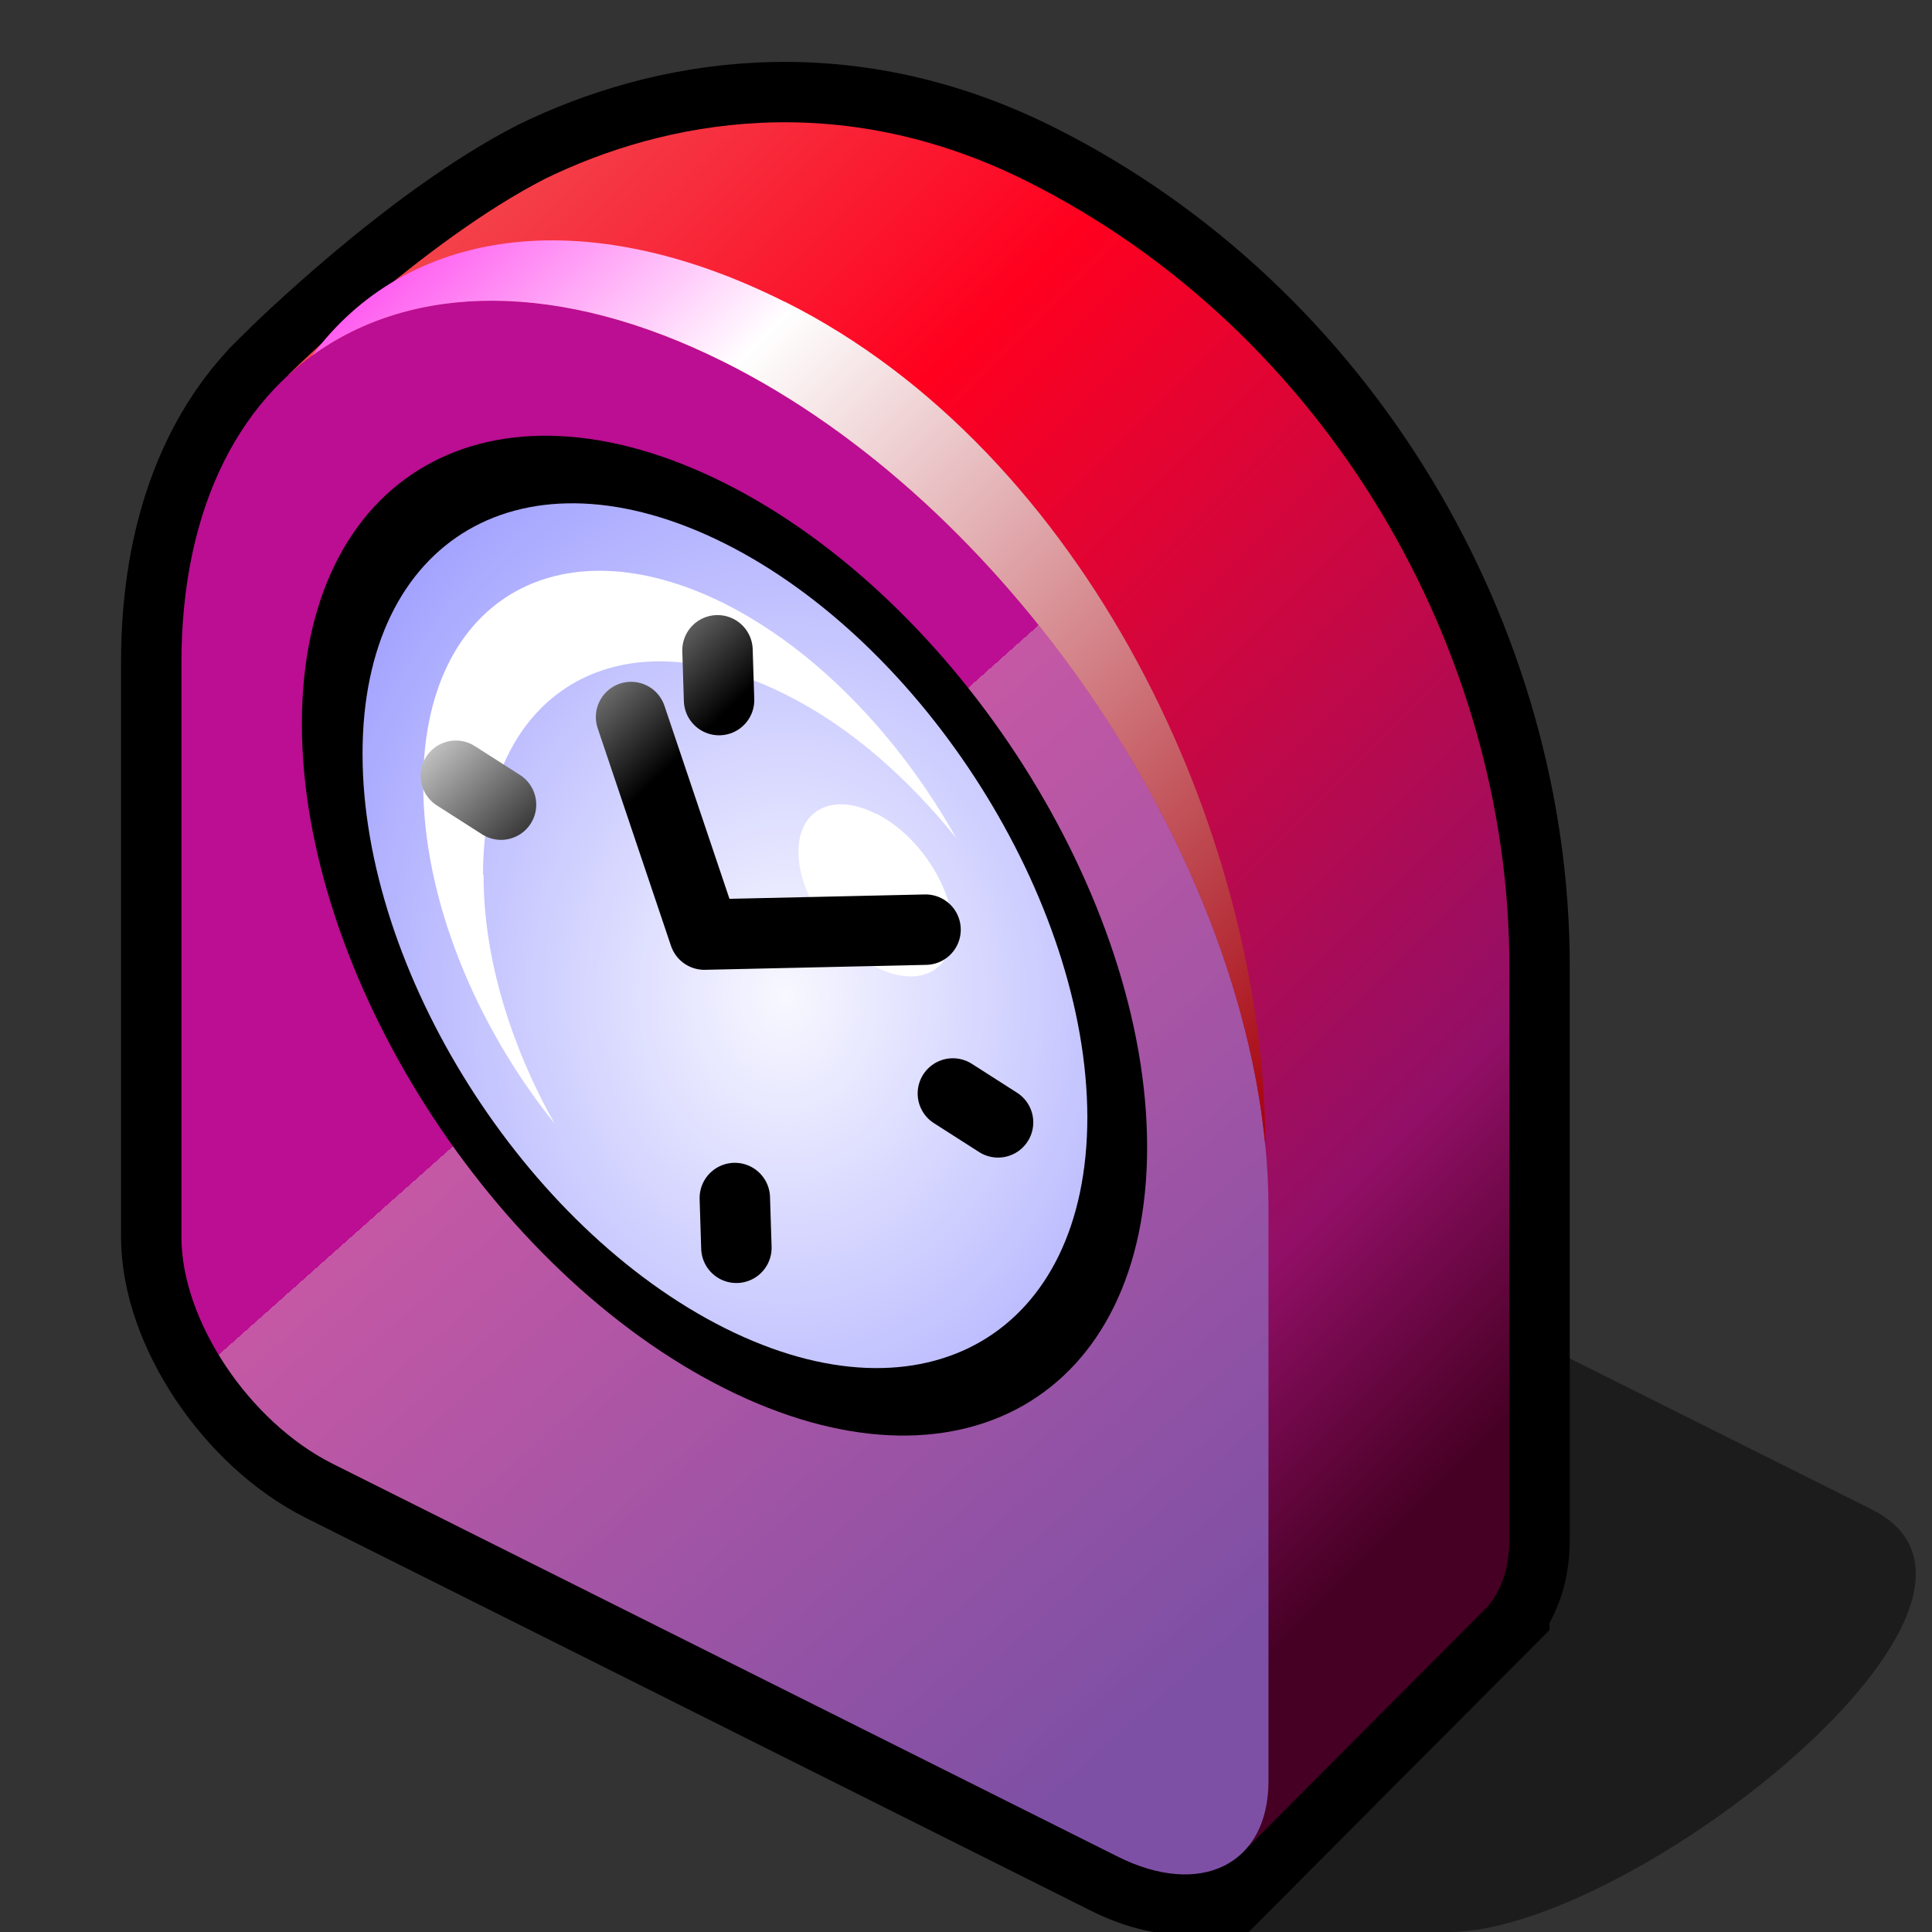 <?xml version="1.0" encoding="UTF-8" standalone="no"?>
<svg
   xmlns:dc="http://purl.org/dc/elements/1.1/"
   xmlns:cc="http://creativecommons.org/ns#"
   xmlns:rdf="http://www.w3.org/1999/02/22-rdf-syntax-ns#"
   xmlns:svg="http://www.w3.org/2000/svg"
   xmlns="http://www.w3.org/2000/svg"
   xmlns:xlink="http://www.w3.org/1999/xlink"
   xmlns:sodipodi="http://sodipodi.sourceforge.net/DTD/sodipodi-0.dtd"
   xmlns:inkscape="http://www.inkscape.org/namespaces/inkscape"
   version="1.1"
   width="64"
   height="64"
   color-interpolation="linearRGB"
   id="svg2"
   inkscape:version="0.47 r22583"
   sodipodi:docname="emblem-urgent.svg">
  <rect width="100%" height="100%" fill="#333333" stroke="none"/>
  <defs
     id="defs59">
    <inkscape:perspective
       sodipodi:type="inkscape:persp3d"
       inkscape:vp_x="0 : 32 : 1"
       inkscape:vp_y="0 : 1000 : 0"
       inkscape:vp_z="64 : 32 : 1"
       inkscape:persp3d-origin="32 : 21.333333 : 1"
       id="perspective63" />
    <linearGradient
       y2="-25.25"
       x2="122.5"
       y1="-81.76"
       x1="66"
       gradientUnits="userSpaceOnUse"
       id="gradient0">
      <stop
         id="stop11"
         stop-color="#04a3a5"
         offset="0.257"
         style="stop-color:#ee5f5d;stop-opacity:1;" />
      <stop
         id="stop13"
         stop-color="#b3feff"
         offset="0.523"
         style="stop-color:#ff001f;stop-opacity:1;" />
      <stop
         id="stop15"
         stop-color="#026667"
         offset="0.882"
         style="stop-color:#920f67;stop-opacity:1;" />
      <stop
         id="stop17"
         stop-color="#037072"
         offset="1"
         style="stop-color:#450023;stop-opacity:1;" />
    </linearGradient>
    <linearGradient
       y2="-11.7"
       x2="115.02"
       y1="-54.65"
       x1="76.8"
       gradientUnits="userSpaceOnUse"
       id="gradient1">
      <stop
         id="stop22"
         stop-color="#40c5c7"
         offset="0.489"
         style="stop-color:#bb0e92;stop-opacity:1;" />
      <stop
         id="stop24"
         stop-color="#30a3a5"
         offset="0"
         style="stop-color:#c558a5;stop-opacity:1;" />
      <stop
         id="stop26"
         stop-color="#28a3a5"
         offset="1"
         style="stop-color:#7e50a5;stop-opacity:1;" />
    </linearGradient>
    <linearGradient
       y2="35.9"
       x2="44.02"
       y1="6.93"
       x1="15.05"
       gradientUnits="userSpaceOnUse"
       id="gradient2">
      <stop
         id="stop31"
         stop-color="#9beff0"
         offset="0"
         style="stop-color:#ff5ef0;stop-opacity:1;" />
      <stop
         id="stop33"
         stop-color="#ffffff"
         offset="0.25" />
      <stop
         id="stop35"
         stop-color="#04a8aa"
         offset="1"
         style="stop-color:#a5000b;stop-opacity:1;" />
    </linearGradient>
    <radialGradient
       gradientTransform="matrix(0.297,0,0,0.359,26,33)"
       r="64"
       cy="0"
       cx="0"
       gradientUnits="userSpaceOnUse"
       id="gradient3">
      <stop
         id="stop42"
         stop-color="#f8f8ff"
         offset="0" />
      <stop
         id="stop44"
         stop-color="#9898ff"
         offset="1" />
    </radialGradient>
    <linearGradient
       y2="-44.53"
       x2="79.77"
       y1="-48.18"
       x1="74.63"
       gradientUnits="userSpaceOnUse"
       id="gradient4">
      <stop
         id="stop51"
         stop-color="#dadada"
         offset="0" />
      <stop
         id="stop53"
         stop-color="#000000"
         offset="1" />
    </linearGradient>
    <linearGradient
       inkscape:collect="always"
       xlink:href="#gradient4"
       id="linearGradient2889"
       gradientUnits="userSpaceOnUse"
       x1="74.63"
       y1="-48.18"
       x2="79.77"
       y2="-44.53"
       gradientTransform="matrix(0.748,0.478,0.026,0.825,-0.703,-10.261)" />
    <radialGradient
       inkscape:collect="always"
       xlink:href="#gradient3"
       id="radialGradient2893"
       gradientUnits="userSpaceOnUse"
       gradientTransform="matrix(0.297,0,0,0.359,26,33)"
       cx="0"
       cy="0"
       r="64" />
    <linearGradient
       inkscape:collect="always"
       xlink:href="#gradient2"
       id="linearGradient2897"
       gradientUnits="userSpaceOnUse"
       x1="15.05"
       y1="6.93"
       x2="44.02"
       y2="35.9" />
    <linearGradient
       inkscape:collect="always"
       xlink:href="#gradient1"
       id="linearGradient2900"
       gradientUnits="userSpaceOnUse"
       x1="76.8"
       y1="-54.65"
       x2="115.02"
       y2="-11.7" />
    <linearGradient
       inkscape:collect="always"
       xlink:href="#gradient0"
       id="linearGradient2903"
       gradientUnits="userSpaceOnUse"
       x1="66"
       y1="-81.76"
       x2="122.5"
       y2="-25.25" />
  </defs>
  <sodipodi:namedview
     pagecolor="#ffffff"
     bordercolor="#666666"
     borderopacity="1"
     objecttolerance="10"
     gridtolerance="10"
     guidetolerance="10"
     inkscape:pageopacity="0"
     inkscape:pageshadow="2"
     inkscape:window-width="739"
     inkscape:window-height="501"
     id="namedview57"
     showgrid="false"
     inkscape:zoom="3.6875"
     inkscape:cx="32"
     inkscape:cy="32"
     inkscape:window-x="295"
     inkscape:window-y="411"
     inkscape:window-maximized="0"
     inkscape:current-layer="svg2" />
  <path
     id="path6"
     d="M 62,50 50,44 40,64 h 8 c 6,0 20,-11 14,-14 z"
     style="fill:#000000;fill-opacity:0.443" />
  <path
     id="path8"
     d="M 49.33,53.17 V 53.16 C 49.75,52.64 50,51.91 50,51 V 32 C 50,21.52 43.94,10.97 34.01,6 27.77,2.88 22,4 18.06,5.92 14,8 9.56,12.41 9.56,12.41 v 0.01 C 7.32,14.46 6,17.72 6.01,21.98 v 19 c 0,2.76 2.24,6.12 5.01,7.51 l 26,13.01 c 1.85,0.93 3.46,0.73 4.34,-0.34 v 0.01 l 7.97,-8 z"
     style="fill:none;stroke:#000000;stroke-width:4" />
  <path
     id="path19"
     d="M 49.33,53.17 V 53.16 C 49.75,52.64 50,51.91 50,51 V 32 C 50,21.52 43.94,10.97 34.01,6 27.77,2.88 22,4 18.06,5.92 14,8 9.56,12.41 9.56,12.41 v 0.01 l 31.8,48.74 v 0.01 l 7.97,-8 z"
     style="fill:url(#linearGradient2903)" />
  <path
     id="path28"
     d="M 24,12 C 14.06,7.01 6,11.48 6.01,21.98 v 19 c 0,2.76 2.24,6.12 5.01,7.51 l 26,13.01 c 2.75,1.38 5,0.27 5,-2.5 V 40 C 42,29.52 33.94,16.97 24.01,12 H 24 z"
     style="fill:url(#linearGradient2900)" />
  <path
     id="path37"
     d="m 24,12 h 0 C 33.31,16.66 40.97,27.97 41.92,38 41.9,27.52 35.93,14.97 26.01,10 H 26 C 19.28,6.63 13.43,7.59 10.34,11.78 13.64,9.38 18.53,9.26 24,12 h 0 z"
     style="fill:url(#linearGradient2897)" />
  <path
     id="path39"
     d="m 24,16 c 7.72,3.87 14,13.72 14,22 0,8.29 -6.27,11.86 -13.98,8 C 16.29,42.13 10,32.27 10,23.98 10,15.7 16.26,12.12 24,16 z"
     style="fill:#000000" />
  <path
     id="path46"
     d="m 24,18 c -6.64,-3.32 -12,-0.2 -11.99,6.98 0,7.18 5.37,15.7 12.01,19.02 6.62,3.31 12,0.18 12,-7 C 36,29.82 30.61,21.31 24,18 z"
     style="fill:url(#radialGradient2893)" />
  <path
     id="path48"
     d="m 16,28.98 c 0,-6.07 4.47,-8.75 10.01,-5.98 2.1,1.04 4.04,2.74 5.67,4.77 -1.86,-3.32 -4.61,-6.23 -7.67,-7.77 -5.53,-2.77 -10,-0.09 -9.99,5.98 0,3.77 1.71,7.95 4.35,11.24 -1.48,-2.64 -2.36,-5.54 -2.35,-8.24 H 16 z m 13,-2.03 c -1.41,-0.71 -2.55,-0.14 -2.55,1.27 0,1.41 1.15,3.12 2.57,3.82 1.42,0.71 2.54,0.14 2.54,-1.26 -0.01,-1.41 -1.14,-3.13 -2.54,-3.83 H 29 z"
     style="fill:#ffffff" />
  <path
     id="path55"
     d="m 20.905,23.752 2.428,7.208 7.327,-0.164 m -15.56,-5.098 1.497,0.957 m 14.968,9.568 1.497,0.957 m -8.72,2.506 0.052,1.649 m -0.626,-19.793 0.052,1.649"
     style="fill:none;stroke:url(#linearGradient2889);stroke-width:2.333;stroke-linecap:round;stroke-linejoin:round" />
</svg>
